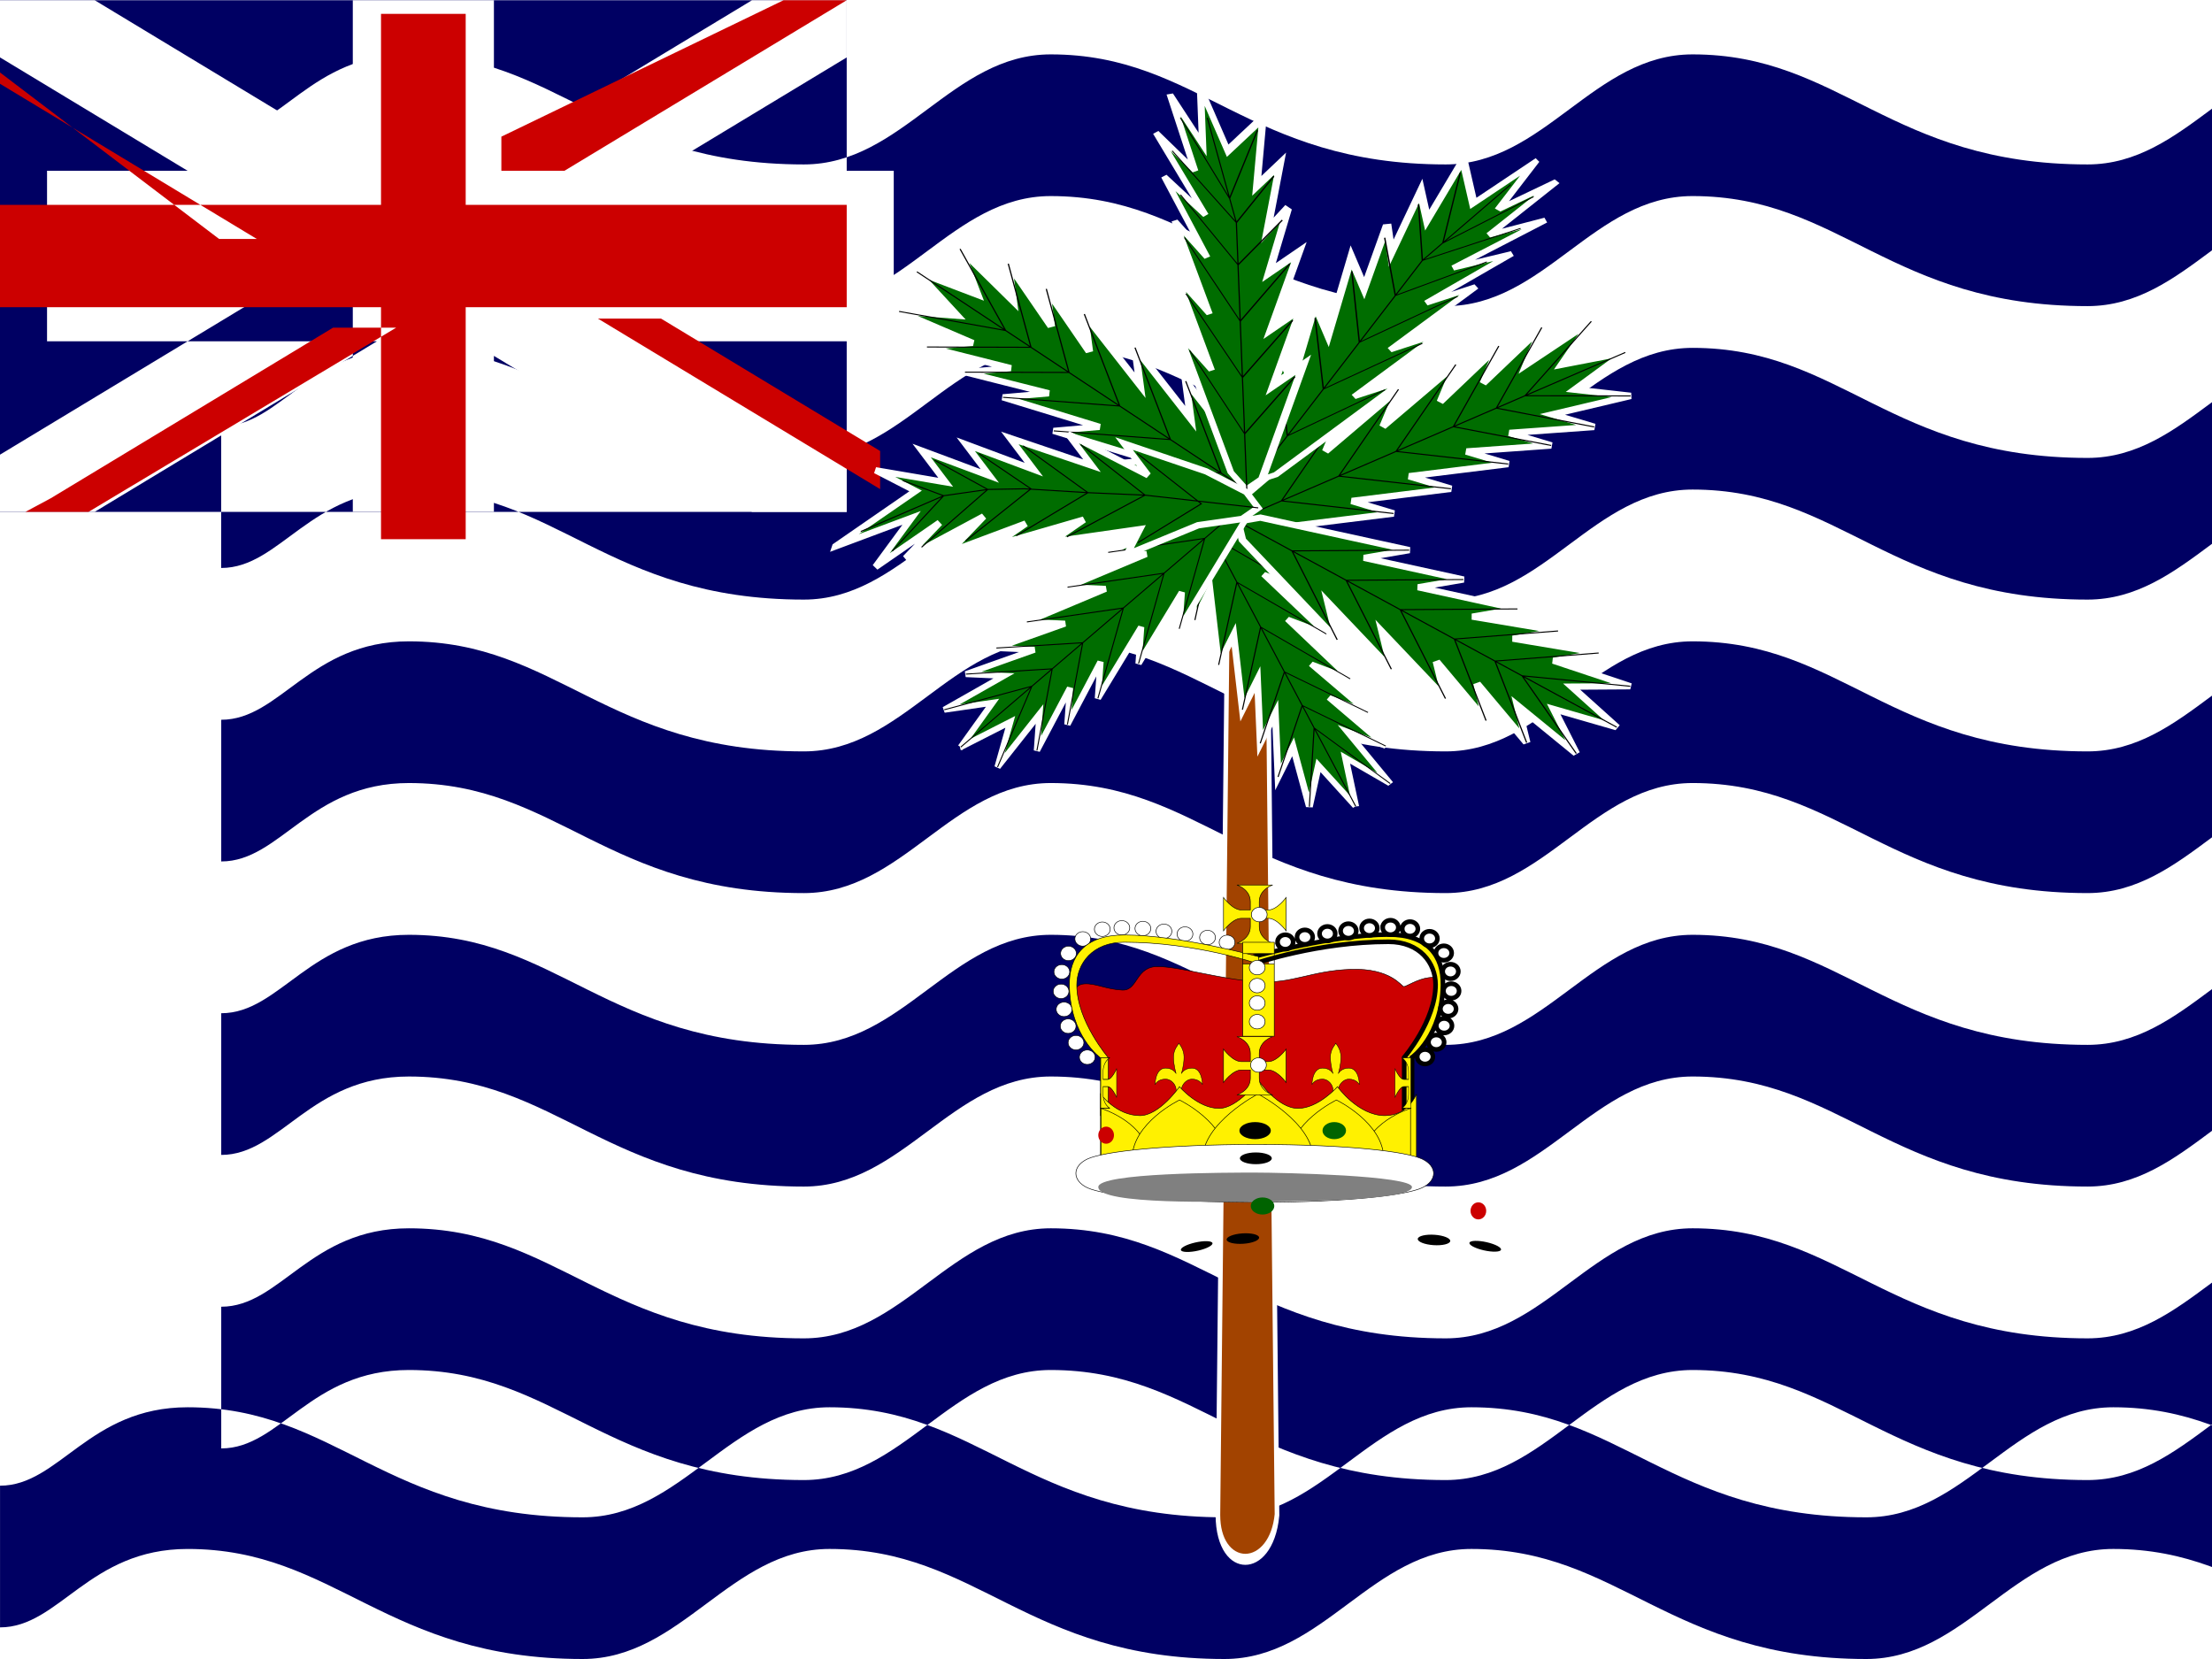 <svg xmlns="http://www.w3.org/2000/svg" height="480" width="640" viewBox="0 0 640 480"><rect x="0" y="0" width="640" height="480" fill="#333333" stroke="none"/><defs><clipPath id="a"><path fill-opacity=".67" d="M0 0h682.67v512H0z"/></clipPath></defs><g clip-path="url(#a)"><path fill-rule="evenodd" fill="#fff" d="M0 0h960v480H0z"/><path d="M960 417.413c-10.757 6.47-20 21.595-48.576 21.595-57.137 0-71.426-31.842-114.28-31.842-28.57 0-42.856 31.842-71.426 31.842-57.143 0-71.43-31.842-114.28-31.842-28.574 0-42.86 31.842-71.43 31.842-57.143 0-71.43-31.842-114.282-31.842-28.572 0-42.858 31.842-71.43 31.842-57.14 0-71.428-31.842-114.28-31.842-28.573 0-42.858 31.842-71.43 31.842-57.142 0-71.43-31.842-114.29-31.842-28.57 0-37.143 22.69-54.286 22.69v40.994c17.143 0 25.714-22.688 54.286-22.688 42.858 0 57.146 31.838 114.282 31.838 28.57 0 42.855-31.842 71.43-31.842 42.855 0 57.14 31.842 114.28 31.842 28.57 0 42.857-31.842 71.43-31.842 42.856 0 57.14 31.842 114.28 31.842 28.57 0 42.857-31.842 71.43-31.842 42.856 0 57.142 31.842 114.28 31.842 28.572 0 42.857-31.842 71.426-31.842 42.858 0 57.146 31.842 114.28 31.842 28.578 0 37.82-9.023 48.577-15.495V417.41zm64-51.786c-10.757 6.472-20 21.596-48.576 21.596-57.137 0-71.426-31.842-114.28-31.842-28.57 0-42.856 31.844-71.426 31.844-57.143 0-71.43-31.842-114.28-31.842-28.574 0-42.86 31.843-71.43 31.843-57.143 0-71.43-31.842-114.282-31.842-28.572 0-42.858 31.843-71.43 31.843-57.14 0-71.428-31.842-114.28-31.842-28.573 0-42.858 31.843-71.43 31.843-57.142 0-71.43-31.842-114.29-31.842-28.57 0-37.143 22.69-54.286 22.69v40.995c17.143.01 25.714-22.688 54.286-22.688 42.857 0 57.144 31.843 114.29 31.843 28.572 0 42.857-31.843 71.43-31.843 42.856 0 57.142 31.843 114.28 31.843 28.572 0 42.858-31.843 71.43-31.843 42.857 0 57.143 31.843 114.282 31.843 28.57 0 42.856-31.843 71.43-31.843 42.855 0 57.14 31.843 114.28 31.843 28.57 0 42.857-31.843 71.425-31.843 42.858 0 57.146 31.843 114.28 31.843 28.578 0 37.82-9.024 48.577-15.495v-47.1zm0-84.91c-10.757 6.47-20 21.595-48.576 21.595-57.137 0-71.426-31.842-114.28-31.842-28.57 0-42.856 31.842-71.426 31.842-57.143 0-71.43-31.842-114.28-31.842-28.574 0-42.86 31.842-71.43 31.842-57.143 0-71.43-31.842-114.282-31.842-28.572 0-42.858 31.842-71.43 31.842-57.14 0-71.428-31.842-114.28-31.842-28.573 0-42.858 31.842-71.43 31.842-57.142 0-71.43-31.842-114.29-31.842-28.57 0-37.143 22.69-54.286 22.69v40.994c17.143 0 25.714-22.687 54.286-22.687 42.857 0 57.144 31.842 114.29 31.842 28.572 0 42.857-31.844 71.43-31.844 42.856 0 57.142 31.842 114.28 31.842 28.572 0 42.858-31.843 71.43-31.843 42.857 0 57.143 31.842 114.282 31.842 28.57 0 42.856-31.843 71.43-31.843 42.855 0 57.14 31.842 114.28 31.842 28.57 0 42.857-31.843 71.425-31.843 42.858 0 57.146 31.842 114.28 31.842 28.578 0 37.82-9.024 48.577-15.496v-47.09zm0-84.91c-10.757 6.47-20 21.595-48.576 21.595-57.137 0-71.426-31.842-114.28-31.842-28.57 0-42.856 31.842-71.426 31.842-57.143 0-71.43-31.842-114.28-31.842-28.574 0-42.86 31.842-71.43 31.842-57.143 0-71.43-31.842-114.282-31.842-28.572 0-42.858 31.842-71.43 31.842-57.14 0-71.428-31.842-114.28-31.842-28.573 0-42.858 31.842-71.43 31.842-57.142 0-71.43-31.842-114.29-31.842-28.57 0-37.143 22.69-54.286 22.69v40.994c17.143 0 25.714-22.687 54.286-22.687 42.857 0 57.144 31.842 114.29 31.842 28.572 0 42.857-31.844 71.43-31.844 42.856 0 57.142 31.842 114.28 31.842 28.572 0 42.858-31.843 71.43-31.843 42.857 0 57.143 31.842 114.282 31.842 28.57 0 42.856-31.843 71.43-31.843 42.855 0 57.14 31.842 114.28 31.842 28.57 0 42.857-31.843 71.425-31.843 42.858 0 57.146 31.842 114.28 31.842 28.578 0 37.82-9.024 48.577-15.496v-47.09zm0-84.91c-10.757 6.47-20 21.595-48.576 21.595-57.137 0-71.426-31.842-114.28-31.842-28.57 0-42.856 31.842-71.426 31.842-57.143 0-71.43-31.842-114.28-31.842-28.574 0-42.86 31.842-71.43 31.842-57.143 0-71.43-31.842-114.282-31.842-28.572 0-42.858 31.842-71.43 31.842-57.14 0-71.428-31.842-114.28-31.842-28.573 0-42.858 31.842-71.43 31.842-57.142 0-71.43-31.842-114.29-31.842-28.585-.002-37.157 22.688-54.3 22.688v40.994c17.143 0 25.714-22.69 54.286-22.69 42.857 0 57.144 31.84 114.29 31.84 28.572 0 42.857-31.84 71.43-31.84 42.856 0 57.142 31.84 114.28 31.84 28.572 0 42.858-31.84 71.43-31.84 42.857 0 57.143 31.84 114.28 31.84 28.573 0 42.858-31.84 71.43-31.84 42.857 0 57.143 31.84 114.282 31.84 28.57 0 42.857-31.84 71.425-31.84 42.856 0 57.144 31.84 114.28 31.84 28.576 0 37.82-9.022 48.575-15.494v-47.095zm0-84.915c-10.757 6.472-20 21.595-48.576 21.595-57.137 0-71.426-31.842-114.28-31.842-28.57 0-42.856 31.842-71.426 31.842-57.143 0-71.43-31.842-114.28-31.842-28.574 0-42.86 31.842-71.43 31.842-57.143 0-71.43-31.842-114.282-31.842-28.572 0-42.858 31.842-71.43 31.842-57.14 0-71.428-31.842-114.28-31.842-28.573 0-42.858 31.842-71.43 31.842-57.142 0-71.43-31.842-114.29-31.842-28.585 0-37.157 22.69-54.3 22.69V79.42c17.143 0 25.714-22.69 54.286-22.69 42.857 0 57.144 31.842 114.29 31.842 28.572 0 42.857-31.843 71.43-31.843 42.856 0 57.142 31.84 114.28 31.84 28.572 0 42.858-31.842 71.43-31.842 42.857 0 57.143 31.842 114.28 31.842 28.573 0 42.858-31.843 71.43-31.843 42.857 0 57.143 31.842 114.282 31.842 28.57 0 42.857-31.844 71.425-31.844 42.856 0 57.144 31.842 114.28 31.842 28.576 0 37.82-9.024 48.575-15.495V25.98zM0 .06h244.978V148.1H0z" fill-rule="evenodd" fill="#000063"/><path d="M0 .06v16.55l217.59 131.487h27.39v-16.55L27.39.06H0zm244.98.003v16.55L27.39 148.1H0v-16.552L217.59.064h27.39zM102.075.06v148.035h40.83V.06h-40.83zM13.61 49.41v49.346h244.98V49.408H6.805z" fill="#fff"/><path d="M0 59.273V88.88h244.98V59.275H0zm110.24-51.31V156h24.5V4.01h-24.5zM14.7 144.153l81.66-49.346h18.258L25.608 148.1H7.348zM-7.35 19.8l81.66 49.345H63.4L0 20.967V9.93zm152.41 19.74L226.72.063h18.26l-81.66 49.345h-18.26zm109.59 101.98l-81.66-49.345h18.26l63.4 38.312v11.035z" fill="#c00"/><path d="M814.96-301.18l-17.72 708.66c0 37.298 80.097 37.298 88.583 0l-17.717-708.66h-53.15z" fill-rule="evenodd" transform="matrix(.193 0 0 .46 198.512 250.855)" stroke="#fff" stroke-width="6.935" fill="#a24300"/><path d="M496.06 549.21l17.717 70.866 35.433-53.15-17.717 88.583 35.433-35.435-35.433 88.582 35.433-35.433-35.433 88.583 35.433-35.433-35.433 106.3 35.433-35.433-35.433 106.3 35.433-35.432-35.433 106.3-17.716 53.15-17.717 17.72-17.717-17.72-17.716-53.15-35.433-106.3 35.433 35.432-35.433-106.3 35.433 35.433-35.433-106.3 35.433 35.433-35.433-88.583 35.433 35.433-35.433-88.582 35.433 35.433-17.717-88.584 35.433 53.15 17.717-70.866z" fill-rule="evenodd" transform="matrix(-.22 .063 -.097 -.183 554.653 302.551)" stroke="#fff" stroke-width="8.25" fill="#006d00"/><path d="M496.06 549.21v496.07M425.2 868.11l70.86 106.3 70.87-106.3M425.2 797.24l70.866 106.3 70.866-106.3M425.2 726.38l70.866 106.3 70.866-106.3M425.2 673.23l70.866 88.583 70.866-88.583M425.2 620.08l70.866 88.582 70.866-88.582M442.91 566.93l53.15 106.3 53.15-106.3" transform="matrix(-.22 .063 -.097 -.183 554.653 302.551)" stroke="#000" stroke-width="1pt" fill="none"/><path d="M496.06 549.21l17.717 70.866 35.433-53.15-17.717 88.583 35.433-35.435-35.433 88.582 35.433-35.433-35.433 88.583 35.433-35.433-35.433 106.3 35.433-35.433-35.433 106.3 35.433-35.432-35.433 106.3-17.716 53.15-17.717 17.72-17.717-17.72-17.716-53.15-35.433-106.3 35.433 35.432-35.433-106.3 35.433 35.433-35.433-106.3 35.433 35.433-35.433-88.583 35.433 35.433-35.433-88.582 35.433 35.433-17.717-88.584 35.433 53.15 17.717-70.866z" fill-rule="evenodd" transform="matrix(.166 -.17 .207 .137 69.257 87.727)" stroke="#fff" stroke-width="8.25" fill="#006d00"/><path d="M496.06 549.21v496.07M425.2 868.11l70.86 106.3 70.87-106.3M425.2 797.24l70.866 106.3 70.866-106.3M425.2 726.38l70.866 106.3 70.866-106.3M425.2 673.23l70.866 88.583 70.866-88.583M425.2 620.08l70.866 88.582 70.866-88.582M442.91 566.93l53.15 106.3 53.15-106.3" transform="matrix(.166 -.17 .207 .137 69.257 87.727)" stroke="#000" stroke-width="1pt" fill="none"/><path d="M496.06 549.21l17.717 70.866 35.433-53.15-17.717 88.583 35.433-35.435-35.433 88.582 35.433-35.433-35.433 88.583 35.433-35.433-35.433 106.3 35.433-35.433-35.433 106.3 35.433-35.432-35.433 106.3-17.716 53.15-17.717 17.72-17.717-17.72-17.716-53.15-35.433-106.3 35.433 35.432-35.433-106.3 35.433 35.433-35.433-106.3 35.433 35.433-35.433-88.583 35.433 35.433-35.433-88.582 35.433 35.433-17.717-88.584 35.433 53.15 17.717-70.866z" fill-rule="evenodd" transform="matrix(.107 .203 -.234 .101 545.687 -54.198)" stroke="#fff" stroke-width="8.25" fill="#006d00"/><path d="M496.06 549.21v496.07M425.2 868.11l70.86 106.3 70.87-106.3M425.2 797.24l70.866 106.3 70.866-106.3M425.2 726.38l70.866 106.3 70.866-106.3M425.2 673.23l70.866 88.583 70.866-88.583M425.2 620.08l70.866 88.582 70.866-88.582M442.91 566.93l53.15 106.3 53.15-106.3" transform="matrix(.107 .203 -.234 .101 545.687 -54.198)" stroke="#000" stroke-width="1pt" fill="none"/><path d="M496.06 549.21l17.717 70.866 35.433-53.15-17.717 88.583 35.433-35.435-35.433 88.582 35.433-35.433-35.433 88.583 35.433-35.433-35.433 106.3 35.433-35.433-35.433 106.3 35.433-35.432-35.433 106.3-17.716 53.15-17.717 17.72-17.717-17.72-17.716-53.15-35.433-106.3 35.433 35.432-35.433-106.3 35.433 35.433-35.433-106.3 35.433 35.433-35.433-88.583 35.433 35.433-35.433-88.582 35.433 35.433-17.717-88.584 35.433 53.15 17.717-70.866z" fill-rule="evenodd" transform="matrix(-.147 .183 -.221 -.12 662.087 185.535)" stroke="#fff" stroke-width="8.25" fill="#006d00"/><path d="M496.06 549.21v496.07M425.2 868.11l70.86 106.3 70.87-106.3M425.2 797.24l70.866 106.3 70.866-106.3M425.2 726.38l70.866 106.3 70.866-106.3M425.2 673.23l70.866 88.583 70.866-88.583M425.2 620.08l70.866 88.582 70.866-88.582M442.91 566.93l53.15 106.3 53.15-106.3" transform="matrix(-.147 .183 -.221 -.12 662.087 185.535)" stroke="#000" stroke-width="1pt" fill="none"/><path d="M496.06 549.21l17.717 70.866 35.433-53.15-17.717 88.583 35.433-35.435-35.433 88.582 35.433-35.433-35.433 88.583 35.433-35.433-35.433 106.3 35.433-35.433-35.433 106.3 35.433-35.432-35.433 106.3-17.716 53.15-17.717 17.72-17.717-17.72-17.716-53.15-35.433-106.3 35.433 35.432-35.433-106.3 35.433 35.433-35.433-106.3 35.433 35.433-35.433-88.583 35.433 35.433-35.433-88.582 35.433 35.433-17.717-88.584 35.433 53.15 17.717-70.866z" fill-rule="evenodd" transform="matrix(-.145 -.156 .166 -.142 258.735 371.531)" stroke="#fff" stroke-width="8.25" fill="#006d00"/><path d="M496.06 549.21v496.07M425.2 868.11l70.86 106.3 70.87-106.3M425.2 797.24l70.866 106.3 70.866-106.3M425.2 726.38l70.866 106.3 70.866-106.3M425.2 673.23l70.866 88.583 70.866-88.583M425.2 620.08l70.866 88.582 70.866-88.582M442.91 566.93l53.15 106.3 53.15-106.3" transform="matrix(-.145 -.156 .166 -.142 258.735 371.531)" stroke="#000" stroke-width="1pt" fill="none"/><path d="M460.63 549.21l28.643 70.866 42.223-53.15-10.184 88.583 27.9-35.435-17.716 88.582 25.25-35.433-25.25 88.583 35.433-35.433-35.435 106.3 35.433-35.433-35.434 106.3 35.433-35.432-35.434 106.3-17.716 53.15-17.717 17.72-17.717-17.72-17.716-53.15-35.433-106.3 35.433 35.432-35.433-106.3 35.433 35.433-35.433-106.3 35.433 35.433-45.617-88.583 45.617 35.433-53.15-88.582 42.966 35.433-25.25-88.584 35.433 53.15V549.21z" fill-rule="evenodd" transform="matrix(-.254 -.06 -.147 .191 641.705 -30.232)" stroke="#fff" stroke-width="8.25" fill="#006d00"/><path d="M467.21 584.65l28.855 124.02v336.62M436.23 885.83l59.833 88.582 60.682-88.582M434.53 814.96l61.53 88.582 60.682-88.582M435.38 744.1l60.682 88.582 59.833-88.582M432.84 690.94l63.228 70.866 53.15-70.866M425.2 637.8l70.866 70.865 45.406-70.865M436.12 593.24l53.15 86.886 35.327-95.478" transform="matrix(-.254 -.06 -.147 .191 641.705 -30.232)" stroke="#000" stroke-width="1pt" fill="none"/><path d="M460.63 549.21l28.643 70.866 42.223-53.15-10.184 88.583 27.9-35.435-17.716 88.582 25.25-35.433-25.25 88.583 35.433-35.433-35.435 106.3 35.433-35.433-35.434 106.3 35.433-35.432-35.434 106.3-17.716 53.15-17.717 17.72-17.717-17.72-17.716-53.15-35.433-106.3 35.433 35.432-35.433-106.3 35.433 35.433-35.433-106.3 35.433 35.433-45.617-88.583 45.617 35.433-53.15-88.582 42.966 35.433-25.25-88.584 35.433 53.15V549.21z" fill-rule="evenodd" transform="matrix(.253 .063 .009 .23 225.839 -129.837)" stroke="#fff" stroke-width="8.25" fill="#006d00"/><path d="M467.21 584.65l28.855 124.02v336.62M436.23 885.83l59.833 88.582 60.682-88.582M434.53 814.96l61.53 88.582 60.682-88.582M435.38 744.1l60.682 88.582 59.833-88.582M432.84 690.94l63.228 70.866 53.15-70.866M425.2 637.8l70.866 70.865 45.406-70.865M436.12 593.24l53.15 86.886 35.327-95.478" transform="matrix(.253 .063 .009 .23 225.839 -129.837)" stroke="#000" stroke-width="1pt" fill="none"/><path d="M354.33 531.5l88.583 88.583 17.716-53.15v88.583l35.43-35.433-17.715 88.583 35.432-35.434-17.716 88.584 35.434-35.433-17.716 106.3 35.432-35.433-35.433 106.3 35.432-35.433-17.718 106.3-17.716 53.15-17.718 17.72-17.717-17.72-17.715-53.15-53.15-82.294 35.433 11.43-35.433-106.3 35.433 35.432-53.15-106.3 35.433 35.433-53.15-88.584 53.15 35.434-70.865-88.583 53.15 35.433-70.867-70.866 70.866 35.433-53.15-88.583z" fill-rule="evenodd" transform="matrix(.033 -.22 .229 .039 108.303 215.307)" stroke="#fff" stroke-width="8.25" fill="#006d00"/><path d="M378.96 560.02l63.952 95.497 17.716 53.15 8.86 45.205 8.857 78.81 9.315 70.867 8.4 141.74M425.2 903.54l63.665 70.866 50.75-88.583M417.08 814.96l70.58 88.583 50.75-88.583m-130.93-62.52l70.867 80.235 45.948-88.583M372.05 637.8l88.583 70.866 25.83-70.866M360.62 602.36l82.296 53.15 10.515-53.15m-63.67 88.58l81.096 70.866L504.8 690.94" transform="matrix(.033 -.22 .229 .039 108.303 215.307)" stroke="#000" stroke-width="1pt" fill="none"/><g fill-rule="evenodd"><path d="M541.46 1173.3l-1.7-229.13-61.1-106.94c-15.277-52.618-7.754-78.08 16.973-79.776 24.728-1.698 49.224 13.58 84.868 15.276 35.647 1.697 28.858-59.408 81.476-57.71 52.618 1.697 144.28 32.25 222.36 37.342 78.078 5.092 118.81-27.158 208.77-30.553 89.97-3.397 113.73 42.433 118.82 42.433s30.55-18.672 56.01-22.066c25.46-3.395 33.95 10.184 33.95 10.184s-1.7 57.71-13.58 91.658c-11.88 33.947-54.32 89.96-56.01 89.96-1.7 0-15.28 249.52-15.28 251.21 0 1.7-675.55-6.79-675.55-11.88z" stroke="#000" stroke-width="1pt" fill="#c00" transform="matrix(.129 0 0 .118 249.846 195.282)"/><g stroke="#000" stroke-width="1pt"><path d="M408.553 305.933s8.702-6.148 8.936-20.906c.133-8.488-4.403-14.635-15.74-14.635-15.875 0-38.55 6.272-38.55 6.272v2.09s18.14-6.27 38.55-6.27c9.07 0 13.606 6.145 13.606 12.417 0 10.455-9.07 21.033-9.07 21.033v16.724h2.266v-16.724z" fill="#fff100"/><path d="M413.304 301.55c0 1.154 1.015 2.09 2.268 2.09 1.252 0 2.268-.936 2.268-2.09 0-1.155-1.016-2.09-2.268-2.09-1.253 0-2.268.935-2.268 2.09zm2.268-4.776c0 1.154 1.015 2.09 2.268 2.09 1.252 0 2.268-.936 2.268-2.09 0-1.155-1.016-2.09-2.268-2.09-1.253 0-2.268.935-2.268 2.09zm1.182-4.864c0 1.154 1.015 2.09 2.268 2.09 1.252 0 2.268-.936 2.268-2.09 0-1.155-1.016-2.09-2.268-2.09-1.253 0-2.268.935-2.268 2.09zm.87-5.202c0 1.154 1.015 2.09 2.268 2.09 1.252 0 2.268-.936 2.268-2.09 0-1.155-1.016-2.09-2.268-2.09-1.253 0-2.268.935-2.268 2.09zm-.217-5.64c0 1.154 1.015 2.09 2.268 2.09 1.252 0 2.268-.936 2.268-2.09 0-1.155-1.016-2.09-2.268-2.09-1.253 0-2.268.935-2.268 2.09zm-7.364 24.684c0 1.154 1.015 2.09 2.268 2.09s2.27-.936 2.27-2.09c0-1.155-1.016-2.09-2.27-2.09-1.25 0-2.266.935-2.266 2.09zm5.435-30.012c0 1.155 1.015 2.09 2.268 2.09 1.252 0 2.268-.935 2.268-2.09 0-1.154-1.016-2.09-2.268-2.09-1.253 0-2.268.936-2.268 2.09zm-4.13-4.2c0 1.154 1.015 2.09 2.268 2.09 1.252 0 2.268-.936 2.268-2.09 0-1.155-1.016-2.09-2.268-2.09-1.253 0-2.268.935-2.268 2.09zm-5.65-2.8c0 1.154 1.014 2.09 2.267 2.09 1.252 0 2.268-.936 2.268-2.09 0-1.155-1.016-2.09-2.268-2.09-1.253 0-2.268.935-2.268 2.09zm-5.653-.402c0 1.154 1.015 2.09 2.268 2.09 1.252 0 2.268-.936 2.268-2.09 0-1.155-1.014-2.09-2.266-2.09-1.253 0-2.268.935-2.268 2.09zm-6.085.202c0 1.153 1.015 2.09 2.268 2.09 1.252 0 2.268-.937 2.268-2.09 0-1.156-1.016-2.092-2.268-2.092-1.253 0-2.268.936-2.268 2.09zm-6.086.8c0 1.153 1.015 2.09 2.268 2.09 1.252 0 2.268-.937 2.268-2.09 0-1.156-1.016-2.092-2.268-2.092-1.253 0-2.268.936-2.268 2.09zm-6.087.8c0 1.154 1.015 2.09 2.268 2.09 1.252 0 2.268-.936 2.268-2.09 0-1.155-1.016-2.09-2.268-2.09-1.253 0-2.268.935-2.268 2.09zm-6.52 1c0 1.153 1.015 2.09 2.268 2.09 1.252 0 2.268-.937 2.268-2.09 0-1.156-1.016-2.092-2.268-2.092-1.253 0-2.268.936-2.268 2.09zm-5.65 1.4c0 1.155 1.014 2.09 2.267 2.09 1.252 0 2.268-.935 2.268-2.09 0-1.154-1.016-2.09-2.268-2.09-1.253 0-2.268.936-2.268 2.09z" fill="#fff"/></g><path d="M478.35 549.21c0 9.785-7.932 17.717-17.717 17.717-9.785 0-17.717-7.932-17.717-17.717 0-9.785 7.932-17.717 17.717-17.717 9.785 0 17.717 7.932 17.717 17.717z" transform="matrix(.129 0 0 .118 251.898 236.869)" stroke="#000" stroke-width="1pt" fill="#fff"/><path d="M478.35 549.21c0 9.785-7.932 17.717-17.717 17.717-9.785 0-17.717-7.932-17.717-17.717 0-9.785 7.932-17.717 17.717-17.717 9.785 0 17.717 7.932 17.717 17.717z" transform="matrix(.129 0 0 .118 249.628 232.091)" stroke="#000" stroke-width="1pt" fill="#fff"/><path d="M478.35 549.21c0 9.785-7.932 17.717-17.717 17.717-9.785 0-17.717-7.932-17.717-17.717 0-9.785 7.932-17.717 17.717-17.717 9.785 0 17.717 7.932 17.717 17.717z" transform="matrix(.129 0 0 .118 248.445 227.224)" stroke="#000" stroke-width="1pt" fill="#fff"/><path d="M478.35 549.21c0 9.785-7.932 17.717-17.717 17.717-9.785 0-17.717-7.932-17.717-17.717 0-9.785 7.932-17.717 17.717-17.717 9.785 0 17.717 7.932 17.717 17.717z" transform="matrix(.129 0 0 .118 247.576 222.019)" stroke="#000" stroke-width="1pt" fill="#fff"/><path d="M478.35 549.21c0 9.785-7.932 17.717-17.717 17.717-9.785 0-17.717-7.932-17.717-17.717 0-9.785 7.932-17.717 17.717-17.717 9.785 0 17.717 7.932 17.717 17.717z" transform="matrix(.129 0 0 .118 247.793 216.376)" stroke="#000" stroke-width="1pt" fill="#fff"/><path d="M478.35 549.21c0 9.785-7.932 17.717-17.717 17.717-9.785 0-17.717-7.932-17.717-17.717 0-9.785 7.932-17.717 17.717-17.717 9.785 0 17.717 7.932 17.717 17.717z" transform="matrix(.129 0 0 .118 249.724 211.046)" stroke="#000" stroke-width="1pt" fill="#fff"/><path d="M478.35 549.21c0 9.785-7.932 17.717-17.717 17.717-9.785 0-17.717-7.932-17.717-17.717 0-9.785 7.932-17.717 17.717-17.717 9.785 0 17.717 7.932 17.717 17.717z" transform="matrix(.129 0 0 .118 253.856 206.843)" stroke="#000" stroke-width="1pt" fill="#fff"/><path d="M478.35 549.21c0 9.785-7.932 17.717-17.717 17.717-9.785 0-17.717-7.932-17.717-17.717 0-9.785 7.932-17.717 17.717-17.717 9.785 0 17.717 7.932 17.717 17.717z" transform="matrix(.129 0 0 .118 259.509 204.04)" stroke="#000" stroke-width="1pt" fill="#fff"/><path d="M478.35 549.21c0 9.785-7.932 17.717-17.717 17.717-9.785 0-17.717-7.932-17.717-17.717 0-9.785 7.932-17.717 17.717-17.717 9.785 0 17.717 7.932 17.717 17.717z" transform="matrix(.129 0 0 .118 265.163 203.64)" stroke="#000" stroke-width="1pt" fill="#fff"/><path d="M478.35 549.21c0 9.785-7.932 17.717-17.717 17.717-9.785 0-17.717-7.932-17.717-17.717 0-9.785 7.932-17.717 17.717-17.717 9.785 0 17.717 7.932 17.717 17.717z" transform="matrix(.129 0 0 .118 271.252 203.841)" stroke="#000" stroke-width="1pt" fill="#fff"/><path d="M478.35 549.21c0 9.785-7.932 17.717-17.717 17.717-9.785 0-17.717-7.932-17.717-17.717 0-9.785 7.932-17.717 17.717-17.717 9.785 0 17.717 7.932 17.717 17.717z" transform="matrix(.129 0 0 .118 277.342 204.642)" stroke="#000" stroke-width="1pt" fill="#fff"/><path d="M478.35 549.21c0 9.785-7.932 17.717-17.717 17.717-9.785 0-17.717-7.932-17.717-17.717 0-9.785 7.932-17.717 17.717-17.717 9.785 0 17.717 7.932 17.717 17.717z" transform="matrix(.129 0 0 .118 283.432 205.442)" stroke="#000" stroke-width="1pt" fill="#fff"/><path d="M478.35 549.21c0 9.785-7.932 17.717-17.717 17.717-9.785 0-17.717-7.932-17.717-17.717 0-9.785 7.932-17.717 17.717-17.717 9.785 0 17.717 7.932 17.717 17.717z" transform="matrix(.129 0 0 .118 289.955 206.443)" stroke="#000" stroke-width="1pt" fill="#fff"/><path d="M478.35 549.21c0 9.785-7.932 17.717-17.717 17.717-9.785 0-17.717-7.932-17.717-17.717 0-9.785 7.932-17.717 17.717-17.717 9.785 0 17.717 7.932 17.717 17.717z" transform="matrix(.129 0 0 .118 295.61 207.845)" stroke="#000" stroke-width="1pt" fill="#fff"/><path d="M478.35 549.21c0 9.785-7.932 17.717-17.717 17.717-9.785 0-17.717-7.932-17.717-17.717 0-9.785 7.932-17.717 17.717-17.717 9.785 0 17.717 7.932 17.717 17.717z" transform="matrix(.129 0 0 .118 255.16 241.074)" stroke="#000" stroke-width="1pt" fill="#fff"/><path d="M531.5 584.65s-67.982-52.097-69.813-177.17c-1.053-71.93 34.38-124.02 122.96-124.02 124.02 0 301.18 53.15 301.18 53.15v17.716s-141.73-53.15-301.18-53.15c-70.866 0-106.3 52.087-106.3 105.24 0 88.583 70.867 178.23 70.867 178.23v141.73h-17.717v-141.73z" transform="matrix(.129 0 0 .118 249.846 237.07)" stroke="#000" stroke-width="1pt" fill="#fff100"/><path d="M1240.2 531.5s15.35-35.433 70.86-35.433c37.79 0 70.87 35.433 70.87 70.866V637.8h35.43v-70.867c0-35.47 35.44-70.866 70.87-70.866 53.15 0 70.87 35.433 70.87 35.433s0-106.3-70.87-106.3c-53.15 0-70.87 35.433-70.87 35.433s17.72-53.15 17.72-106.3-35.43-88.583-35.43-88.583c0 6.79-35.44 35.433-35.44 88.583s17.72 106.3 17.72 106.3-17.72-35.433-70.87-35.433c-70.86 0-70.86 106.3-70.86 106.3z" transform="matrix(.043 0 0 .045 280.868 289.902)" stroke="#000" stroke-width="2.991" fill="#fff100"/><path d="M1240.2 531.5s15.35-35.433 70.86-35.433c37.79 0 70.87 35.433 70.87 70.866V637.8h35.43v-70.867c0-35.47 35.44-70.866 70.87-70.866 53.15 0 70.87 35.433 70.87 35.433s0-106.3-70.87-106.3c-53.15 0-70.87 35.433-70.87 35.433s17.72-53.15 17.72-106.3-35.43-88.583-35.43-88.583c0 6.79-35.44 35.433-35.44 88.583s17.72 106.3 17.72 106.3-17.72-35.433-70.87-35.433c-70.86 0-70.86 106.3-70.86 106.3z" transform="matrix(.043 0 0 .045 326.265 289.902)" stroke="#000" stroke-width="2.991" fill="#fff100"/><path d="M531.5 832.68V673.23s35.433 53.15 88.583 53.15c43.49 0 88.582-70.866 88.582-70.866s41.515 53.15 88.583 53.15c42.02 0 88.516-68.573 88.516-68.573s43.207 68.574 88.65 68.574c45.44 0 88.58-53.15 88.58-53.15s46.29 70.867 106.3 70.867c53.15 0 70.87-53.15 70.87-53.15v159.45h-708.66z" transform="matrix(.129 0 0 .118 249.846 237.07)" stroke="#000" stroke-width="1pt" fill="#fff100"/><path d="M708.66 832.68V708.66s106.3 35.433 106.3 124.02h-106.3z" transform="matrix(.129 0 0 .118 227.146 237.07)" stroke="#000" stroke-width="1pt" fill="#fff100"/><path d="M708.66 832.68V708.66s106.3 35.433 106.3 124.02h-106.3z" transform="matrix(-.129 0 0 .118 499.529 237.07)" stroke="#000" stroke-width="1pt" fill="#fff100"/><path d="M602.36 832.68c0-88.583 106.37-144.6 106.37-144.6s106.23 56.016 106.23 144.6h-212.6z" transform="matrix(.129 0 0 .118 249.846 237.07)" stroke="#000" stroke-width="1pt" fill="#fff100"/><path d="M602.36 832.68c0-88.583 106.37-144.6 106.37-144.6s106.23 56.016 106.23 144.6h-212.6z" transform="matrix(.129 0 0 .118 295.243 237.07)" stroke="#000" stroke-width="1pt" fill="#fff100"/><path d="M584.65 847.53c0-88.583 124.08-159.45 124.08-159.45s123.95 70.866 123.95 159.45H584.65z" transform="matrix(.129 0 0 .118 272.543 235.319)" stroke="#000" stroke-width="1pt" fill="#fff100"/><path d="M1275.6 655.51c-35.43-17.716-166.02-35.433-376.28-35.433s-350.1 17.717-385.53 35.433c-35.434 17.717-35.434 53.15 0 70.866 35.432 17.716 175.28 35.433 385.54 35.433s340.84-17.718 376.28-35.435c35.43-17.716 35.43-53.15 0-70.866z" transform="matrix(.127 0 0 .118 249.412 257.964)" stroke="#000" stroke-width="1pt" fill="#fff"/><path d="M408.522 343.446c0 4.176-37.74 4.176-45.374 4.176-8.247 0-45.373 1.132-45.373-4.176 0-4.177 37.433-4.177 45.373-4.177 7.94 0 45.374.847 45.374 4.175z" fill="#808080"/><path d="M322.31 328.446c0 1.365-1.017 2.47-2.27 2.47-1.253 0-2.268-1.105-2.268-2.47s1.015-2.473 2.27-2.473c1.25 0 2.268 1.107 2.268 2.473zm107.696 21.896c0 1.365-1.016 2.47-2.27 2.47-1.252 0-2.268-1.105-2.268-2.47s1.016-2.472 2.27-2.472c1.252 0 2.268 1.106 2.268 2.472z" fill="#c00"/><path d="M367.683 327.124c0 1.365-2.032 2.47-4.538 2.47s-4.537-1.105-4.537-2.47 2.03-2.47 4.537-2.47 4.538 1.105 4.538 2.47z"/><path d="M389.447 327.124c0 1.365-1.524 2.47-3.403 2.47-1.88 0-3.403-1.105-3.403-2.47s1.526-2.47 3.405-2.47c1.88 0 3.403 1.105 3.403 2.47zm-20.756 21.808c0 1.365-1.523 2.47-3.4 2.47-1.88 0-3.405-1.105-3.405-2.47s1.524-2.47 3.404-2.47c1.877 0 3.402 1.105 3.402 2.47z" fill="#006300"/><path d="M1257.9 496.06s35.44-53.15 70.87-53.15h35.43v35.433c0 53.15-53.15 70.867-53.15 70.867h141.74s-53.15-17.717-53.15-70.867V442.91h35.43c35.43 0 70.87 53.15 70.87 53.15V354.33s-35.44 53.15-70.87 53.15h-35.43v-35.433c0-53.15 53.15-70.867 53.15-70.867h-141.74s53.15 17.717 53.15 70.867v35.433h-35.43c-35.43 0-70.87-53.15-70.87-53.15v141.73z" transform="matrix(.073 0 0 .068 262.171 279.455)" stroke="#000" stroke-width="2.188" fill="#fff100"/><path d="M1381.9 549.21h70.87s-53.15-17.716-53.15-70.866V442.91h35.43c35.43 0 70.87 53.15 70.87 53.15V354.33s-35.44 53.15-70.87 53.15h-35.43v-35.43c0-53.15 53.15-70.867 53.15-70.867h-70.87v248.03z" transform="matrix(.037 0 0 .059 267.358 288.261)" stroke="#000" stroke-width="3.307" fill="#fff100"/><path d="M1381.9 549.21h70.87s-53.15-17.716-53.15-70.866V442.91h35.43c35.43 0 70.87 53.15 70.87 53.15V354.33s-35.44 53.15-70.87 53.15h-35.43v-35.43c0-53.15 53.15-70.867 53.15-70.867h-70.87v248.03z" transform="matrix(-.037 0 0 .059 459.325 288.261)" stroke="#000" stroke-width="3.307" fill="#fff100"/><path d="M903.54 602.36c0 9.785-7.932 17.717-17.717 17.717-9.785 0-17.717-7.932-17.717-17.717 0-9.785 7.932-17.717 17.717-17.717 9.785 0 17.717 7.932 17.717 17.717z" transform="matrix(.129 0 0 .118 249.846 237.07)" stroke="#000" stroke-width="1pt" fill="#fff"/><path d="M1257.9 496.06s35.44-53.15 70.87-53.15h35.43v35.433c0 53.15-53.15 70.867-53.15 70.867h141.74s-53.15-17.717-53.15-70.867V442.91h35.43c35.43 0 70.87 53.15 70.87 53.15V354.33s-35.44 53.15-70.87 53.15h-35.43v-35.433c0-53.15 53.15-70.867 53.15-70.867h-141.74s53.15 17.717 53.15 70.867v35.433h-35.43c-35.43 0-70.87-53.15-70.87-53.15v141.73z" transform="matrix(.073 0 0 .068 262.171 235.579)" stroke="#000" stroke-width="2.188" fill="#fff100"/><path d="M903.54 602.36c0 9.785-7.932 17.717-17.717 17.717-9.785 0-17.717-7.932-17.717-17.717 0-9.785 7.932-17.717 17.717-17.717 9.785 0 17.717 7.932 17.717 17.717z" transform="matrix(.129 0 0 .118 250.063 193.543)" stroke="#000" stroke-width="1pt" fill="#fff"/><path stroke="#000" stroke-width="1pt" fill="#fff100" d="M850.39 655.51h70.866v53.15H850.39zm0 27.79h70.866v202.53H850.39z" transform="matrix(.129 0 0 .118 249.846 195.282)"/><path d="M478.35 549.21c0 9.785-7.932 17.717-17.717 17.717-9.785 0-17.717-7.932-17.717-17.717 0-9.785 7.932-17.717 17.717-17.717 9.785 0 17.717 7.932 17.717 17.717z" transform="matrix(.129 0 0 .118 304.323 230.801)" stroke="#000" stroke-width="1pt" fill="#fff"/><path d="M478.35 549.21c0 9.785-7.932 17.717-17.717 17.717-9.785 0-17.717-7.932-17.717-17.717 0-9.785 7.932-17.717 17.717-17.717 9.785 0 17.717 7.932 17.717 17.717z" transform="matrix(.129 0 0 .118 304.323 225.397)" stroke="#000" stroke-width="1pt" fill="#fff"/><path d="M478.35 549.21c0 9.785-7.932 17.717-17.717 17.717-9.785 0-17.717-7.932-17.717-17.717 0-9.785 7.932-17.717 17.717-17.717 9.785 0 17.717 7.932 17.717 17.717z" transform="matrix(.129 0 0 .118 304.323 220.355)" stroke="#000" stroke-width="1pt" fill="#fff"/><path d="M478.35 549.21c0 9.785-7.932 17.717-17.717 17.717-9.785 0-17.717-7.932-17.717-17.717 0-9.785 7.932-17.717 17.717-17.717 9.785 0 17.717 7.932 17.717 17.717z" transform="matrix(.129 0 0 .118 304.323 215.151)" stroke="#000" stroke-width="1pt" fill="#fff"/><path d="M367.964 335.14c0 .937-2.064 1.696-4.61 1.696s-4.61-.76-4.61-1.697 2.063-1.7 4.61-1.7 4.61.76 4.61 1.697zm66.315 26.487c-.257.642-2.503.695-5.017.12-2.516-.578-4.348-1.567-4.093-2.21.257-.642 2.502-.696 5.016-.12 2.517.578 4.348 1.567 4.093 2.21zm-14.68-2.54c-.1.827-2.286 1.35-4.88 1.17-2.595-.183-4.618-1-4.516-1.827.1-.826 2.286-1.35 4.88-1.17 2.595.182 4.618 1 4.516 1.827zm-77.917 2.628c.255.642 2.5.696 5.015.12 2.515-.577 4.348-1.566 4.093-2.208-.255-.644-2.5-.697-5.015-.12-2.516.577-4.348 1.565-4.093 2.208zm13.22-3.03c.103.828 2.288 1.35 4.882 1.17 2.595-.18 4.617-.998 4.516-1.825-.1-.827-2.286-1.35-4.88-1.17-2.595.182-4.617 1-4.516 1.826z"/></g></g></svg>